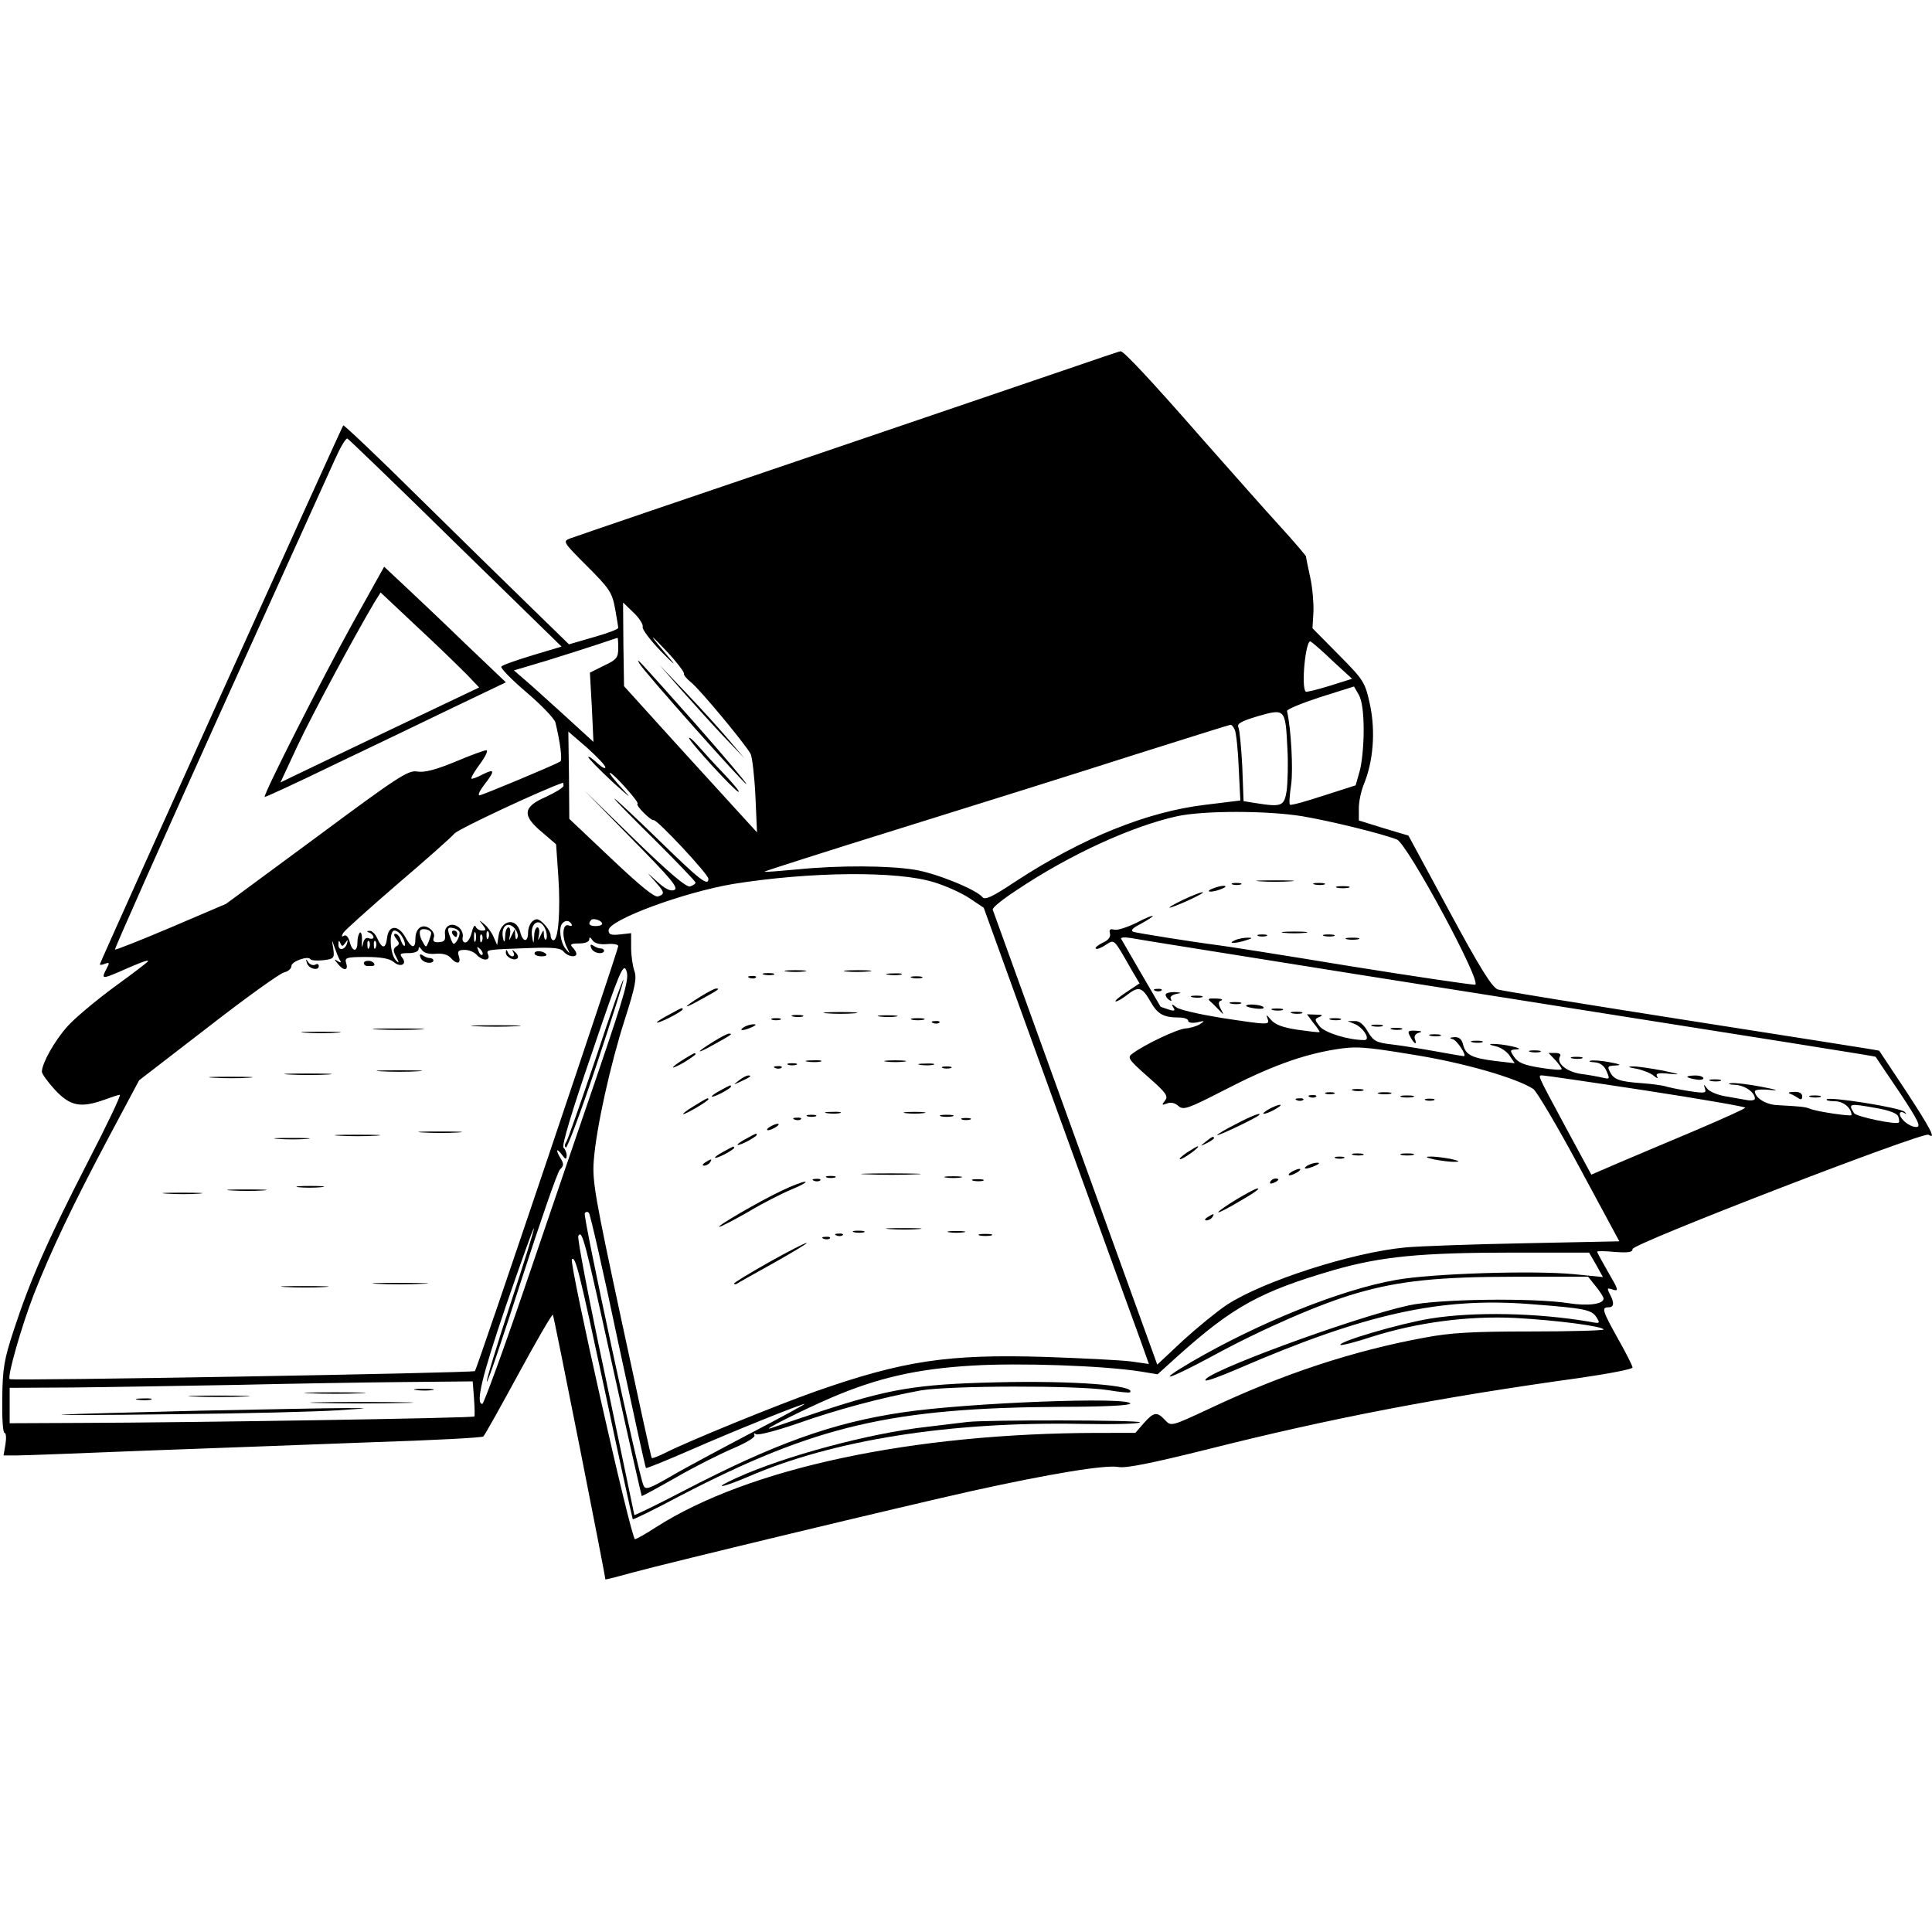 <svg version="1" xmlns="http://www.w3.org/2000/svg" width="800" height="800" viewBox="0 0 600 600"><path d="M343 110.7c-2.5.9-40.3 13.7-84 28.6-43.7 14.8-80.6 27.4-81.9 27.9-2.4.9-2.3 1.1 5.2 8.6 6.9 6.9 7.8 8.2 8.7 13.1.5 2.9 1 5.7 1 6.1 0 .4-3.4 1.7-7.7 2.9l-7.6 2.2-11.6-11.3c-6.4-6.2-22.1-21.6-34.9-34.2-12.7-12.6-23.4-22.7-23.6-22.5-.5.6-75.6 166.8-75.6 167.4 0 .2.7.2 1.6-.2 1.4-.5 1.5-.3.5 1.5-1.7 3.2-1.4 3.3 3.7 1.1 7-3.1 9.2-3.9 9.2-3.4 0 .2-4.7 3.8-10.5 8-5.7 4.2-12.3 9.7-14.6 12.3-4 4.5-7.8 11.3-7.9 14 0 .7 1.9 3.3 4.1 5.7 4.7 5 7.9 5.7 15.4 3 2.2-.8 4.3-1.5 4.7-1.5.5 0-4.1 9.6-10.1 21.2C14.9 385 9.4 397.4 4.3 413c-3 9.1-3.5 11.9-3.6 21.3-.1 5.9.2 10.7.7 10.7.5 0 .6 1.6.3 3.5l-.6 3.5h4.2c2.3 0 20.4-.7 40.2-1.5 19.8-.7 51.3-1.9 70-2.6 18.7-.6 34.3-1.4 34.6-1.8.4-.3 5.3-9.1 10.9-19.4 5.6-10.3 10.4-18.6 10.7-18.4.3.3 16.3 81 16.3 82.2 0 .1 3.7-.8 8.3-2.1 11.8-3.2 85-20.8 105.7-25.4 24-5.3 41.5-8.2 45.4-7.4 2.4.4 10.3-1.2 27.2-5.4 38.4-9.7 72.1-16.2 116.2-22.3 8.9-1.3 16.2-2.7 16.2-3.2s-2-4.5-4.5-8.9c-4.9-8.8-5.2-9.8-3-9.8 1.8 0 1.9-1.4.4-4.2-.9-1.8-.8-1.9 1-1.3 1.9.6 1.7 0-1.4-5.3-1.9-3.3-3.5-6.2-3.5-6.5 0-.2 2.5-.2 5.5.1 4.2.3 5.5.1 5.5-.9 0-1.7 90.3-36.5 91.9-35.5 2.5 1.6.7-1.8-7-13.6-4.5-6.7-8.2-12.4-8.3-12.5 0-.1-26.2-4.2-58.1-9.2-31.9-5-59.1-9.4-60.3-9.8-1.8-.6-5.5-6.5-15.1-24.3l-12.7-23.5-7.7-2.3-7.7-2.4V251c0-2.1.7-5.3 1.5-7.3 3-7.2 3.7-16.5 2-24.7-1.6-7.3-1.9-7.7-9.8-15.7l-8.1-8.2.3-5.1c.1-2.7-.3-7.6-1-10.7-.7-3.2-1.3-6.1-1.3-6.5-.1-.3-3.7-4.6-8.2-9.5-4.4-4.8-14.9-16.7-23.4-26.3-16-18.3-25.1-28.1-26-27.9-.3 0-2.5.8-5 1.6zm-201.5 58l32.9 32.1-9 2.7c-4.9 1.5-9.3 3-9.7 3.5-.4.4 3.1 4 7.8 8 4.7 4 8.7 8.2 9 9.4 1.5 6.2 2.2 11.7 1.5 12.1-1.8 1.1-24.3 10.5-25.1 10.5-.6 0 .1-1.5 1.5-3.3 3.4-4.4 3.3-5.1-.5-3.2-1.7.9-3.3 1.5-3.5 1.3-.2-.3 1-2.3 2.7-4.6 1.7-2.3 2.6-4.2 1.9-4.2-.6 0-5 1.6-9.7 3.6-6.1 2.5-9.6 3.4-11.7 3-2.8-.5-6 1.6-31.2 20.3l-28.2 20.8-17.1 7.3c-9.4 4-17.3 7.1-17.4 6.9-.2-.2 14.4-33 32.4-72.9 18.1-39.9 34.2-75.6 35.9-79.3 1.7-3.8 3.4-6.7 3.9-6.5.4.2 15.6 14.8 33.6 32.5zm58.1 26c-.3.6 2.3 4.1 5.7 7.6 3.4 3.5 4.8 4.7 3.2 2.8-7.1-8.4-7.6-9.3-1.8-3.2 3.4 3.6 5.9 6.9 5.7 7.3-.2.3.8 1.6 2.2 2.7 2.7 2.1 16.7 19 18.5 22.2.5 1 1.2 6.9 1.5 13.1l.5 11.3-3.3-3.6c-1.8-2-11.1-12.2-20.7-22.7l-17.3-19.1-.2-13-.1-13 3.3 3.2c1.8 1.7 3 3.7 2.8 4.4zm-7.6 6.6c0 2.9-.5 3.6-4.4 5.4l-4.4 2.2.6 10.7.5 10.8-9.4-8.6c-5.2-4.7-10.7-9.7-12.4-11.1l-2.9-2.5 10.4-3.1c5.8-1.8 13-4.1 16-5.1s5.6-1.9 5.8-1.9c.1-.1.2 1.4.2 3.2zm221.8 3.9l6.1 5.6-7 2.2c-3.9 1.2-7.2 2-7.4 1.8-1.5-1.5 0-16.2 1.5-15.6.4.2 3.5 2.8 6.8 6zm9.7 21.8c0 4.7-.6 10.4-1.3 12.7l-1.2 4.2-10 3.2c-5.5 1.8-10.1 3.1-10.4 2.8-.3-.2-.1-3.1.4-6.4.6-4.8 0-16.8-1.3-22.7-.1-.5 4.5-2.4 10.3-4.3l10.5-3.3 1.5 2.6c1 1.8 1.5 5.6 1.5 11.2zm-23.7 5.2c.3 4.8.1 10.8-.2 13.3-.8 4.9-1.5 5.2-9.7 3.9l-3.7-.6-.4-10.7c-.3-5.8-.8-11.3-1.2-12.2-.5-1.2.8-1.9 6.1-3.5 8.4-2.4 8.5-2.3 9.1 9.8zm-16.3-5.5c.4 1 1 6.3 1.2 11.9l.5 10-10.6 1.3c-18.2 2.1-38.5 10.3-59.3 23.9-7.2 4.8-9.4 5.8-10.2 4.8-2-2.4-14.6-7.5-21.1-8.5-8.1-1.3-23.4-1.4-36.4-.1-5.5.5-10.1.9-10.2.7-.1-.1 18.9-6.2 42.4-13.5s56-17.5 72.2-22.7c16.2-5.1 29.8-9.4 30.1-9.4.4-.1 1 .7 1.4 1.6zM188 238.3c0 .6-1.1 0-2.5-1.3s-2.6-2.2-2.8-1.9c-.2.2 3.3 3.8 7.7 7.9 5.1 4.6 6.2 5.5 3.1 2.2-2.7-2.9-4.5-5.2-4.1-5.2 1 0 9.3 9.3 8.6 9.6-.8.4 4.1 5.3 5 5.1 1-.3 17 16.8 17 18.2 0 2.5-2.6.5-15.3-11.9-7.4-7.2-13.6-13-13.9-13-.3 0 5.3 5.7 12.4 12.7 7 7 12.8 13 12.8 13.4 0 .4-.8.9-1.7 1.2-1.2.3-6.7-4.4-17.3-14.7l-15.5-15.1 14.8 15.1c12 12.2 14.6 15.2 13.1 15.8-1.2.5-2.9-.4-5.3-2.6-3.5-3.2-3.5-3.2-.8-.2 3.1 3.5 3.3 4 1.1 4.8-1.1.4-5.5-3.2-14.6-11.8l-13-12.3-.1-13.6-.2-13.5 5.8 5c3.1 2.8 5.7 5.5 5.7 6.1zm-13 5.7c0 .6-2.5 2.1-5.5 3.5-7.2 3.1-7.4 5.8-1.1 11l4.3 3.7.7 10.1c.7 10.6 0 19.7-1.5 19.7-.5 0-.9-.7-.9-1.5s-.9-2.4-2.1-3.6c-1.6-1.6-2.3-1.8-3.5-.8-.8.6-1.4 2.2-1.4 3.5 0 3.1-1.6 3.1-2.4 0-1.2-4.9-6.1-4-6.8 1.2l-.4 2.7-1.1-2.5c-.6-1.4-1.9-3.2-2.9-4-1.7-1.4-1.8-1.4-.5.2 1.2 1.6 1.1 1.8-.2 1.8-.8 0-1.8-.6-2-1.3-.3-.6-.8.2-1.2 1.9-.4 1.7-1.3 3.1-2 3.1s-1-.8-.8-1.7c.2-.9-.3-2.2-1.1-2.9-2.2-1.9-4.8-.6-4.4 2.1.2 1.8-.2 2.3-1.9 2.4-1.5.1-2-.3-1.6-1.4.4-.8-.2-2.1-1.2-2.8-2.3-1.7-4.5-.2-4.5 3.2 0 3.2-1.2 3-3.2-.7-2.2-3.8-5.2-3.6-5.6.4-.4 3.4-1.5 3.5-3 .2-.6-1.4-1.7-2.5-2.4-2.4-1 0-1 .2 0 .6.6.2 1.2.9 1.2 1.4 0 .4-.6.6-1.4.3-1-.4-1.6.3-1.9 1.8-.3 1.4-.4 1-.3-.9.1-1.7-.2-2.9-.6-2.7-.4.3-.8 1.6-.8 3 0 3.2-1.6 3.1-2.4-.1-.4-1.5-1.1-2.3-1.8-1.9-.7.5-.8.2-.2-.9.5-.8 8.1-7.6 16.9-15.2 8.8-7.5 16.8-14.6 17.7-15.7 1.3-1.4 27.1-13.5 33.6-15.7.1-.1.2.4.2.9zm229.5 9.5c8.3 1.4 24 5.2 29.3 7.2 3.2 1.2 26.7 44.7 24.3 45.1-.9.1-18.5-2.5-39.1-5.8-20.6-3.4-39.1-6.3-41-6.5-7.8-1-24.6-3.7-26-4.1-1-.4-.3-1.2 2.3-2.5 2-1.1 3.7-2.2 3.7-2.4 0-.3-2.3.6-5.1 2.1-2.9 1.4-5.9 2.4-6.9 2.1-1.3-.3-1.6 0-1.3 1.2.3 1.1-.5 2.1-2.3 2.9-1.4.7-2.4 1.5-2.1 1.8.3.3 1.7-.2 3-1.1 2.9-1.8 2.4-2.3 8 7.5l2.6 4.4-4.2 2.8c-2.3 1.5-3.7 2.8-3.2 2.8.6 0 2.1-.9 3.5-2 3.6-2.8 4.7-2.5 7.2 1.9 2.3 4.1 4.1 5.1 9.1 5.1 1.5 0 2.7.5 2.7 1 0 .6 1.2.8 2.8.5 2.4-.6 2.5-.5.8.6-1 .6-3 1.2-4.5 1.3-2.5.2-12.7 5-16.4 7.8-1.7 1.2-1.3 1.8 4.8 7.2 5.7 5 6.4 6 5.3 7.4-1.1 1.4-1 1.5.6.9 1.2-.5 2.5-.2 3.6.8 1.5 1.3 2.8.9 14.1-4.9 13.9-7.2 24.1-11 34.6-12.7 6.3-1 8.8-.9 23.9 1.6 15.9 2.5 32.4 7.3 37.6 10.7 1 .7 7.5 11.6 14.3 24.3l12.4 23-29.2.6c-16.1.3-32.8.9-37.2 1.3-16.4 1.5-44.4 10.5-55.6 17.9-3 2-9.1 7-13.5 11l-8 7.5-25.4-70.2c-13.9-38.5-25.5-70.6-25.7-71.1-.2-.6 3.2-3.3 7.5-6.1 16.4-11 35.7-19.8 49.7-22.9 8.2-1.8 28-1.8 39 0zM290.1 274c3.6 1.1 8.5 3.3 10.9 4.9l4.5 3 22.9 63.3c12.6 34.8 24.2 66.7 25.7 70.8l2.7 7.6-5.6-.8c-3.2-.4-15.1-1-26.7-1.4-30-.9-43.8 1.1-71.2 10.7-12.4 4.4-39.6 15.5-46.5 19-2.2 1.1-4.2 1.9-4.4 1.7-.2-.2-4.4-19.5-9.4-42.8-8.2-38.2-9.1-43.2-8.6-49.6.8-10.3 5.2-30 9.7-44 3.2-10 3.7-12.7 2.9-14.9-.5-1.4-1-4.7-1-7.2v-4.5l-3.5.4c-2.8.3-3.5 0-3.5-1.3 0-3.2 23.3-11.8 38.8-14.4 23.8-3.8 50.8-4.1 62.3-.5zM187 286.9c0 .4-.9.7-2 .7-2 0-2.5-.7-1.4-1.9.7-.7 3.4.2 3.4 1.2zm-17.4 2.3c.3 1.1.3 2.2 0 2.5-.3.4-.6-.2-.7-1.3 0-1.8-.1-1.8-1 .1-.9 1.9-.9 1.8-.5-.3.2-1.2 0-2.2-.5-2.2s-1 1.2-1 2.7c-.2 2.5-.2 2.6-.6.5-1-5 2.8-6.7 4.3-2zm7.9-2.2c.3.6-.1.7-.9.4-1.9-.7-2.2 3.5-.5 6.9 1 2.1 1 2.1-.5.3-1.6-2-2.2-6.7-.9-7.9.9-1 2.1-.9 2.8.3zm-17.5 1.5c.6.8 1 2 .7 2.7-.3.8-.6.5-.7-.7l-.1-2-1 2c-.9 1.9-.9 1.8-.5-.3.2-1.2 0-2.2-.5-2.2s-1 1.2-1 2.7c-.1 1.8-.3 2.2-.6 1-1-3.9 1.4-6 3.7-3.2zm-26.1 1.4c0 .3-.4 1.5-.8 2.6-.8 1.9-.8 1.9-2-.3-.7-1.2-.9-2.7-.6-3.2.6-1 3.6-.2 3.4.9zm8.8-.4c.3 1.2-1.4 4.2-2 3.5-.3-.3-.8-1.6-1.2-2.8-.6-1.9-.4-2.3 1.1-2 .9.1 1.9.7 2.1 1.3zm-17.7 1.6c.7 1.1.9 2.3.7 2.6-.3.2-.8-.5-1.2-1.6-.3-1.2-1.1-2.1-1.7-2.1-.6 0-.5.6.3 1.6 1 1.3 1 1.7 0 2.3-1 .7-1.1 1.3-.1 3.2 1 1.9 1 2.2 0 1.2-1.9-1.8-2.3-9.3-.5-9.3.8 0 1.9.9 2.5 2.1zm22.7 1.1c-.3.7-.5.2-.5-1.2s.2-1.9.5-1.3c.2.7.2 1.9 0 2.5zm4-1c-.3.8-.6.5-.6-.6-.1-1.1.2-1.7.5-1.3.3.3.4 1.2.1 1.9zm-2 1c-.3.8-.6.5-.6-.6-.1-1.1.2-1.7.5-1.3.3.3.4 1.2.1 1.9zm38.8 1c1.9-.2 3.5.1 3.5.6 0 1.3-43.9 131.4-44.5 132-.6.6-143.9 3.1-144.5 2.5-.8-.8 3.7-16.5 7.5-26.3 5.3-13.5 12.1-27.8 23.1-48.5l9.6-18L64.6 319c11.7-9.1 22.3-16.7 23.6-17 1.3-.3 2.3-1.2 2.3-2 0-1.4 5.2-3.3 5.9-2.1.3.4 2.1.5 4 .3 3.3-.4 3.5-.6 3.1-3.6-.5-2.9-.5-3 .4-.4.5 1.4 1.2 3.2 1.6 3.9.6.8.4 1-.6.4-1.2-.8-1.2-.6 0 .8 1.8 2.3 3.4 2.2 2.6-.2-.5-1.7 0-1.9 6.2-1.9 4.6 0 7.3.5 8.5 1.5 2.1 1.9 4.4.8 2.7-1.3-.9-1.2-.6-1.4 2-1.4 1.8 0 3.1-.5 3.1-1.3s.3-.7 1 .3c.6.9 2.1 1.4 4.3 1.2 2.1-.2 3.8.3 4.6 1.2 1.9 2.2 3.4 2 2.6-.4-.5-1.6-.2-2 1.8-2 1.4 0 3 .7 3.7 1.5.7.8 1.9 1.5 2.7 1.5.9 0 1.3-.6.9-1.5-.6-1.6-1.1-1.6 13.6-2.1 6.6-.2 8.9 0 9.8 1.1 1.3 1.6 4 2 4 .7 0-.4-.5-1.3-1.2-2-.9-.9-.5-1.2 2-1.2 1.9 0 3.2-.5 3.2-1.3s.3-.7 1 .3c.6.9 2.1 1.4 4.5 1.2zm233 9.4c143.2 22.6 160.8 25.4 161 25.6.1.2 3.4 5.1 7.4 11 5.9 8.9 6.8 10.8 5.2 10.8-2.1 0-5.1-2.5-5.1-4.1 0-.6.6-.7 1.3-.3.8.5.9.4.2-.3-1.2-1.3-23.3-4.8-24.2-3.9-.3.3.8.6 2.5.6 2.7 0 5.2 2.1 5.2 4.3 0 .5-11-1.1-13-2-1.5-.6-3-.7-10.2-1.1-3.5-.2-6.8-2.3-6.8-4.3 0-.5 2.1-.7 4.8-.4 3 .3 2-.1-2.8-1-4.1-.8-8.4-1.3-9.5-1.1-1.1.2-.6.4 1.2.5 3.1.1 6.3 2.3 6.3 4.3 0 .5-1.2.7-2.7.4-1.6-.3-4.6-.8-6.8-1.2-2.2-.4-4.6-1.4-5.3-2.3-1.1-1.5-1.2-1.5-.7 0 .5 1.4-.1 1.5-5.2.7-3.2-.5-6.5-1.2-7.3-1.5-.8-.2-4-.7-7-.9-7-.5-8.8-1.1-10-3.5-.9-1.7-.7-1.9 1.7-2 2-.1 1.6-.4-1.7-1-2.5-.5-5.2-.7-6-.5-.8.2-.3.4 1.1.5 1.7.1 3 .9 3.8 2.7 1.1 2.5 1 2.6-1.1 2.1-1.3-.3-4.4-.9-6.9-1.2-4.5-.7-7.7-3.4-6.4-5.5.4-.6-.3-1-1.5-1h-2.1l2.1 2.2c1.1 1.2 2 2.5 2 2.8 0 .4-3 .2-6.6-.4-5.1-.8-7-1.6-8.2-3.4-1.4-2.1-1.3-2.2.9-2.3 2.9-.2-4.6-1.8-7.6-1.7-1.2 0-.9.3.9.7 1.6.3 3.6 1.7 4.4 2.9l1.6 2.4-6-.7c-7.3-.9-9.2-1.9-10-5-.4-1.8-1.3-2.5-2.8-2.4-1.4.1-1.6.3-.5.6 1.4.3 4.6 5.3 3.5 5.3-.2 0-3.9-.6-8.2-1.4-4.4-.8-10.5-1.8-13.8-2.2-5.2-.6-6-1-7.8-4-1.3-2.3-2.7-3.4-4.1-3.3h-2.2l2.2.9c2.7 1.1 5.1 5 3 5-5 0-12.4-2.3-13.9-4.3-1.6-2.1-1.6-2.2 0-2.9 1.2-.5.9-.7-1.1-.7l-2.8-.1 2 2.7c1.2 1.4 2 2.7 1.9 2.8-.2.2-3.2-.2-6.8-.7-4.7-.7-7-1.6-8.3-3.1-1.3-1.6-1.6-1.7-1.1-.5.8 2.2.8 2.2-14.4-.1-6.7-1.1-13-2.5-13.9-3.3-1.4-1.1-1.6-1.1-.9.1.7 1 .3 1.2-1.5.6-1.3-.4-2.4-.8-2.5-.9-.1-.1-11.1-19.1-12.2-21-.3-.5 1-.6 2.9-.3 1.9.4 33.6 5.4 70.4 11.3zm-314.3-9.7c.8-1.2.9-1.2.6 0-.6 2.2-2.8 2.5-2.7.4 0-1.2.2-1.4.6-.4.5 1.1.7 1.1 1.5 0zm7.5 1.3c-.3.8-.6.5-.6-.6-.1-1.1.2-1.7.5-1.3.3.3.4 1.2.1 1.9zm2 0c-.3.8-.6.5-.6-.6-.1-1.1.2-1.7.5-1.3.3.3.4 1.2.1 1.9zm33.1 2.3c-.3.3-.9-.2-1.2-1.2-.6-1.4-.5-1.5.5-.6.7.7 1 1.5.7 1.8zm35.7 37.3c-5.6 16.3-15.7 46-22.5 65.9-6.8 20-12.8 36.3-13.2 36.3-2.2 0-.1-8.7 7.4-30.7 4.6-13.3 8.4-24 8.6-23.8.2.2-3.1 10.8-7.3 23.5-4.2 12.8-7.5 23.6-7.3 24.1.2.5 5-13.8 10.8-31.8 5.8-17.9 11.1-33.3 11.9-34.1 1.2-1.1 1.2-1.8.3-3.3-1.7-2.7-1.5-3.7.3-1.3 1.1 1.5 1.4 1.6 1.5.3 0-.8-.4-1.9-1-2.5-.6-.6 2.6-11.3 8.8-29.3 8.7-25.7 9.8-28.1 10.7-25.7 1 2.3-.2 6.6-9 32.4zm325.8 4.9c16.9 2.6 30.7 5 30.7 5.3 0 .3-7.1 3.5-15.8 7.2-8.6 3.6-19.4 8.2-23.9 10.1l-8.1 3.5-7.9-14.6c-9.4-17.5-8.8-16.2-7.1-16.2.7 0 15.1 2.1 32.1 4.7zm71.3 5.4c4 .7 6.5 1.6 6.9 2.6.3.9.4 1.7.2 1.9-.8.8-13.2-1.8-13.9-2.9-1.9-3-1.6-3.1 6.8-1.6zm-390.7 72.4c4.6 21.4 8.5 39.2 8.7 39.4.2.2 6.5-2.4 14.1-5.7 13.2-5.8 34.1-14.2 35.2-14.2.3 0-7 4-16.4 8.9-9.3 4.9-20.6 10.9-25 13.5-7.1 4.1-8.1 4.4-8.7 2.8-1.6-3.6-18.8-83.4-18.2-84.4.3-.5.9-.6 1.3-.1.4.4 4.5 18.3 9 39.8zm-1.4 9c4.7 21.4 8.7 39 8.8 39.1.1.1 4.9-2.5 10.7-5.8 5.7-3.3 13.7-7.3 17.7-9 4.2-1.8 7-3.5 6.6-4.1-.3-.6-.1-.7.5-.3.7.4 6.4-1.1 12.8-3.3 12.4-4.4 26.4-8.1 38.4-10.3 9-1.5 48.2-1.6 58-.1 3.6.6 6.7.9 6.9.7 2.3-2.2-18.2-3.7-41.7-3.1-24.8.6-32.9 2-54.6 9.1-7.2 2.4-14 4.7-15.1 5.1-4 1.3 9.3-5.4 18.8-9.5 14.3-6.1 26.5-8.9 43.6-9.9 14.4-.9 40.5 0 52.1 1.8l5.5.9 6.3-5.7c17.2-15.4 25.6-20 48.5-26.7 14.8-4.2 26.7-5.4 56.2-5.4h23l2.2 3.8 2.1 3.8-9.1-.9c-12.7-1.2-44.3-.2-55.2 1.8-17.1 3-42.6 13.3-63.4 25.4-11.9 7-7.4 5.7 6.5-1.8 15.4-8.4 33.6-16.3 44.8-19.5 13.1-3.8 25.2-5.1 49.4-5.1h22.4l2.4 3c1.3 1.6 2.4 3.3 2.4 3.8 0 1.7-4.8 2.4-11 1.4-11.2-1.7-40.4-1.3-49.5.7-17.4 3.8-65 21.4-63.1 23.3.3.3 4.7-1.3 9.8-3.5 39.5-17.1 62.9-22.4 91-20.2 16.9 1.3 19.1 1.7 20.6 4.1 1.2 1.9 1.1 2-2 1.4-16.3-2.8-36.1-3.2-49.6-1-9.3 1.5-28.8 7.2-27.9 8.2.3.2 4.8-.9 9.9-2.6 13.9-4.4 29.7-6.5 44.3-5.8 12.9.7 27.5 2.6 27.5 3.6 0 .3-10.2.6-22.7.6-18 0-24.9.4-32.8 1.9-22.3 4.1-44.2 11.3-67.4 22.3-11.4 5.3-11.4 5.3-13.3 3.3-2.5-2.7-3.5-2.5-6.6 1l-2.6 3H341c-57.6.1-108.5 10.9-137.3 29.3-3.2 2.1-6.1 3.7-6.5 3.7-1.2 0-20.5-85.9-19.6-86.9 1.1-1.2 2.3 3.8 10.2 40.6 4.6 21.9 8.6 39.9 8.7 40.1.2.2 6.7-3 14.6-7.2 42.2-21.9 65.8-27.4 118.7-27.7 12.2 0 21.2-.4 21.2-1 0-2.2-50.3-.3-70.5 2.7-21.9 3.2-39.9 9.7-68.2 24.4-8.4 4.4-15.3 7.7-15.3 7.5 0-.2-4.1-19.5-9-43-5-23.4-8.8-43.1-8.4-43.7 1.2-1.9 1.9.6 10.9 41.7zm-43.3 8.7c.2 2.9.3 5.5.1 5.7-.3.5-88.7 1.9-122 2L3 442v-11l19.3-.1c10.5-.1 33.4-.5 50.7-.8 17.3-.4 41-.8 52.7-.9l21.1-.2.4 5.2z"/><path d="M109.6 193.4c-9.2 16.6-28 53.6-27.4 54.1.2.1 9.8-4.3 21.3-9.9 11.6-5.5 28.4-13.6 37.3-17.9l16.3-7.8-12.8-12.2c-7-6.8-15.5-14.8-18.9-18l-6.1-5.7-9.7 17.4zm35.6 16.3l3.6 3.8-27.1 12.9c-15 7.2-28.9 13.8-30.9 14.8l-3.7 1.8 5.3-11.4c4.6-9.8 17.7-34.1 23.8-44.4l2-3.2 11.6 10.9c6.5 6 13.3 12.7 15.4 14.8zM198.6 206.1c1.3 2.4 32.8 37.8 33.2 37.4.2-.2-6.9-8.6-15.8-18.7-18.5-20.8-18.6-20.9-17.4-18.7zM211.8 214.5c3.9 4.4 9.8 10.9 13.2 14.5l6.2 6.5-5.1-6c-2.8-3.3-8.7-9.8-13.2-14.5l-8.1-8.5 7 8zM214 229.2c0 1 13.9 16.2 15.3 16.7.7.2-1.3-2.2-4.4-5.5-3.1-3.2-6.8-7.3-8.2-8.9-1.5-1.7-2.7-2.7-2.7-2.3zM391.3 273.7c2.6.2 6.8.2 9.5 0 2.6-.2.4-.3-4.8-.3s-7.4.1-4.7.3zM382.8 274.7c.6.2 1.8.2 2.5 0 .6-.3.1-.5-1.3-.5-1.4 0-1.9.2-1.2.5zM408.3 274.7c.9.2 2.3.2 3 0 .6-.3-.1-.5-1.8-.5-1.6 0-2.2.2-1.2.5zM376.5 276c-1.3.5-1.4.9-.5.9.8 0 2.4-.4 3.5-.9 1.3-.5 1.4-.9.5-.9-.8 0-2.4.4-3.5.9zM415.3 275.7c.9.2 2.5.2 3.5 0 .9-.3.1-.5-1.8-.5-1.9 0-2.7.2-1.7.5zM367.5 279.4c-6.6 3.2-5.3 3.3 1.6.2 3-1.4 5-2.5 4.4-2.5-.5-.1-3.2 1-6 2.3zM398.8 289.7c1.7.2 4.7.2 6.5 0 1.7-.2.3-.4-3.3-.4-3.6 0-5 .2-3.2.4zM390.8 290.7c.6.2 1.8.2 2.5 0 .6-.3.1-.5-1.3-.5-1.4 0-1.9.2-1.2.5zM411.3 290.7c.9.2 2.3.2 3 0 .6-.3-.1-.5-1.8-.5-1.6 0-2.2.2-1.2.5zM383.5 292c-2.5 1.1.1 1.1 3.5 0 2-.6 2.1-.8.5-.8-1.1 0-2.9.3-4 .8zM418.3 291.7c.9.2 2.5.2 3.5 0 .9-.3.1-.5-1.8-.5-1.9 0-2.7.2-1.7.5zM420.3 338.7c.9.2 2.3.2 3 0 .6-.3-.1-.5-1.8-.5-1.6 0-2.2.2-1.2.5zM411.8 339.7c.6.2 1.8.2 2.5 0 .6-.3.1-.5-1.3-.5-1.4 0-1.9.2-1.2.5zM428.3 339.7c.9.2 2.5.2 3.5 0 .9-.3.1-.5-1.8-.5-1.9 0-2.7.2-1.7.5zM406.8 340.7c.7.3 1.6.2 1.9-.1.4-.3-.2-.6-1.3-.5-1.1 0-1.4.3-.6.6zM435.3 340.7c.9.2 2.5.2 3.5 0 .9-.3.1-.5-1.8-.5-1.9 0-2.7.2-1.7.5zM402.8 341.7c.7.3 1.6.2 1.9-.1.4-.3-.2-.6-1.3-.5-1.1 0-1.4.3-.6.6zM442.8 341.7c.6.2 1.8.2 2.5 0 .6-.3.1-.5-1.3-.5-1.4 0-1.9.2-1.2.5zM394 344.5c-1.4.8-2 1.4-1.5 1.4.6 0 2.1-.6 3.5-1.4 1.4-.8 2.1-1.4 1.5-1.4-.5 0-2.1.6-3.5 1.4zM383.8 349.1c-3.2 1.6-5.8 3.2-5.8 3.4 0 .5 11.9-5.2 12.9-6.1 1.3-1.2-2.2.1-7.1 2.7zM374.4 354.6c-1.8 1.4-1.8 1.5.4.4 1.2-.6 2.2-1.3 2.2-1.5 0-.8-.5-.6-2.6 1.1zM368.5 358c-1.6 1.1-2.5 2-2 2 1 0 6.4-3.9 5.5-4-.3 0-1.8.9-3.5 2zM420.3 358.7c.9.2 2.3.2 3 0 .6-.3-.1-.5-1.8-.5-1.6 0-2.2.2-1.2.5zM435.3 358.7c.9.2 2.5.2 3.5 0 .9-.3.1-.5-1.8-.5-1.9 0-2.7.2-1.7.5zM414.8 359.7c.6.2 1.8.2 2.5 0 .6-.3.1-.5-1.3-.5-1.4 0-1.9.2-1.2.5zM445.5 360.1c2.2.4 5.1.8 6.5.7 1.6 0 1.1-.3-1.5-.9-2.2-.4-5.1-.8-6.5-.7-1.6 0-1.1.3 1.5.9zM406 362c-1.8 1.2-.2 1.2 2.5 0 1.3-.6 1.5-.9.5-.9-.8 0-2.2.4-3 .9zM401 364c-.8.5-1 1-.5 1 .6 0 1.7-.5 2.5-1s1.1-1 .5-1c-.5 0-1.7.5-2.5 1zM394.5 367c-.3.6.1.7.9.4 1.8-.7 2.1-1.4.7-1.4-.6 0-1.3.4-1.6 1zM384.3 372.3c-6.9 4.2-8.2 5.8-1.8 2.2 6.5-3.7 9.2-5.5 8-5.4-.6 0-3.3 1.5-6.2 3.2z"/><path d="M375 378c-.9.6-1 1-.3 1 .6 0 1.5-.5 1.8-1 .8-1.2.4-1.2-1.5 0zM244.3 301.7c1.5.2 3.9.2 5.5 0 1.5-.2.2-.4-2.8-.4s-4.3.2-2.7.4zM262.7 301.7c1.8.2 5 .2 7 0 2.1-.2.7-.4-3.2-.4-3.8 0-5.5.2-3.8.4zM237.3 302.7c.9.2 2.3.2 3 0 .6-.3-.1-.5-1.8-.5-1.6 0-2.2.2-1.2.5zM275.8 302.7c1.2.2 3 .2 4 0 .9-.3-.1-.5-2.3-.4-2.2 0-3 .2-1.7.4zM232.8 303.7c.7.3 1.6.2 1.9-.1.4-.3-.2-.6-1.3-.5-1.1 0-1.4.3-.6.6zM283.3 303.7c.9.2 2.3.2 3 0 .6-.3-.1-.5-1.8-.5-1.6 0-2.2.2-1.2.5zM217.7 309.4c-5.7 3.5-5.9 4.3-.2 1.1 5.8-3.2 6.2-3.5 4.9-3.5-.5 0-2.6 1.1-4.7 2.4z"/><path d="M207.8 315.1c-2.1 1.1-3.8 2.2-3.8 2.4 0 .3 1.8-.4 4-1.5s4-2.3 4-2.5c0-.7 0-.7-4.2 1.6zM256.8 314.7c2.3.2 6.1.2 8.5 0 2.3-.2.4-.4-4.3-.4s-6.6.2-4.2.4zM246.3 315.7c.9.2 2.3.2 3 0 .6-.3-.1-.5-1.8-.5-1.6 0-2.2.2-1.2.5zM273.3 315.7c1.5.2 3.7.2 5 0 1.2-.2 0-.4-2.8-.4-2.7 0-3.8.2-2.2.4zM239.8 316.7c.6.2 1.8.2 2.5 0 .6-.3.1-.5-1.3-.5-1.4 0-1.9.2-1.2.5zM283.3 316.7c.9.2 2.5.2 3.5 0 .9-.3.1-.5-1.8-.5-1.9 0-2.7.2-1.7.5zM289.8 317.7c.7.3 1.6.2 1.9-.1.4-.3-.2-.6-1.3-.5-1.1 0-1.4.3-.6.6zM231 319c-1.8 1.2-.2 1.2 2.5 0 1.3-.6 1.5-.9.5-.9-.8 0-2.2.4-3 .9zM221.7 323.4c-5.7 3.5-5.9 4.3-.2 1.1 5.8-3.2 6.2-3.5 4.9-3.5-.5 0-2.6 1.1-4.7 2.4z"/><path d="M212.3 329c-1.8 1.1-3.3 2.2-3.3 2.5 0 .2 1.6-.5 3.5-1.6 1.9-1.2 3.5-2.3 3.5-2.5 0-.6-.3-.5-3.7 1.6zM250.8 329.7c1.2.2 3 .2 4 0 .9-.3-.1-.5-2.3-.4-2.2 0-3 .2-1.7.4zM275.3 329.7c1.5.2 3.9.2 5.5 0 1.5-.2.2-.4-2.8-.4s-4.3.2-2.7.4zM244.8 330.7c.6.2 1.8.2 2.5 0 .6-.3.1-.5-1.3-.5-1.4 0-1.9.2-1.2.5zM285.8 330.7c1.2.2 3 .2 4 0 .9-.3-.1-.5-2.3-.4-2.2 0-3 .2-1.7.4zM240.8 331.7c.7.3 1.6.2 1.9-.1.4-.3-.2-.6-1.3-.5-1.1 0-1.4.3-.6.6zM292.8 331.7c.6.2 1.8.2 2.5 0 .6-.3.1-.5-1.3-.5-1.4 0-1.9.2-1.2.5zM229.4 335.6c-1.8 1.4-1.8 1.4.6.3 3.1-1.4 3.6-1.9 2.4-1.9-.6 0-1.9.7-3 1.6zM223.8 338.6c-3.8 2-3.6 2.8.2.9 1.7-.9 3-1.8 3-2 0-.7-.1-.6-3.2 1.1zM215.5 343.5c-2.2 1.3-3.7 2.5-3.3 2.5.9 0 7.8-4.1 7.8-4.6 0-.6-.3-.5-4.5 2.1zM256.8 345.7c1.2.2 3 .2 4 0 .9-.3-.1-.5-2.3-.4-2.2 0-3 .2-1.7.4zM281.3 345.7c1.5.2 3.9.2 5.5 0 1.5-.2.2-.4-2.8-.4s-4.3.2-2.7.4zM250.8 346.7c.6.2 1.8.2 2.5 0 .6-.3.1-.5-1.3-.5-1.4 0-1.9.2-1.2.5zM292.3 346.7c.9.2 2.5.2 3.5 0 .9-.3.1-.5-1.8-.5-1.9 0-2.7.2-1.7.5zM246.8 347.7c.7.3 1.6.2 1.9-.1.4-.3-.2-.6-1.3-.5-1.1 0-1.4.3-.6.6zM298.8 347.7c.6.2 1.8.2 2.5 0 .6-.3.1-.5-1.3-.5-1.4 0-1.9.2-1.2.5zM239 350c-.8.5-1 1-.5 1 .6 0 1.7-.5 2.5-1s1.1-1 .5-1c-.5 0-1.7.5-2.5 1zM231.8 353.6c-3.8 2-3.6 2.8.2.9 1.7-.9 3-1.8 3-2 0-.7-.1-.6-3.2 1.1zM224.8 357.6c-3.8 2-3.6 2.8.2.9 1.7-.9 3-1.8 3-2 0-.7-.1-.6-3.2 1.1zM219 361c-.9.6-1 1-.3 1 .6 0 1.5-.5 1.8-1 .8-1.2.4-1.2-1.5 0zM269.3 364.7c4.3.2 11 .2 15 0 4-.1.5-.3-7.8-.3-8.2 0-11.5.2-7.2.3zM256.8 365.7c.6.2 1.8.2 2.5 0 .6-.3.1-.5-1.3-.5-1.4 0-1.9.2-1.2.5zM293.8 365.7c1.2.2 3.2.2 4.5 0 1.2-.2.2-.4-2.3-.4s-3.5.2-2.2.4zM252.8 366.7c.7.3 1.6.2 1.9-.1.4-.3-.2-.6-1.3-.5-1.1 0-1.4.3-.6.6zM302.3 366.7c.9.2 2.3.2 3 0 .6-.3-.1-.5-1.8-.5-1.6 0-2.2.2-1.2.5zM242.5 369.9c-7.1 3.4-20.3 11.1-19.1 11.1.5 0 4.5-2.1 8.9-4.6 4.3-2.6 10.4-5.7 13.5-7 3.2-1.3 5-2.4 4.2-2.4-.8 0-4.2 1.3-7.5 2.9zM276.3 381.7c2.6.2 6.7.2 9 0s.2-.3-4.8-.3c-4.9 0-6.8.1-4.2.3zM265.3 382.7c.9.2 2.3.2 3 0 .6-.3-.1-.5-1.8-.5-1.6 0-2.2.2-1.2.5zM294.8 382.7c1.2.2 3.2.2 4.5 0 1.2-.2.2-.4-2.3-.4s-3.5.2-2.2.4zM259.8 383.7c.7.3 1.6.2 1.9-.1.4-.3-.2-.6-1.3-.5-1.1 0-1.4.3-.6.6zM304.3 383.7c.9.2 2.5.2 3.5 0 .9-.3.1-.5-1.8-.5-1.9 0-2.7.2-1.7.5zM255.8 384.7c.7.3 1.6.2 1.9-.1.4-.3-.2-.6-1.3-.5-1.1 0-1.4.3-.6.6zM238.8 392c-6 3.4-10.8 6.3-10.8 6.6 0 .3.3.3.8.1.4-.3 5.6-3.2 11.7-6.6 6-3.4 10.5-6.1 10-6.1-.6 0-5.8 2.7-11.7 6zM140.5 290c.3.5.8 1 1.1 1 .2 0 .4-.5.4-1 0-.6-.5-1-1.1-1-.5 0-.7.4-.4 1zM183.6 294.4c.3.9 1.5 1.6 2.7 1.6 1.8 0 1.7-1.5-.1-1.5-.4 0-1.3-.4-1.9-.8-.9-.6-1.1-.3-.7.7zM157.1 295.8c-.1 1.4 2.6 2.8 3.6 1.8.4-.3.1-1.2-.7-1.9-1-.9-1.1-.9-.6 0 .4.7.3 1.3-.3 1.3-.5 0-1.2-.6-1.4-1.3-.4-.9-.6-.9-.6.1zM166 296.1c0 .5 1 .9 2.2.9 1.2 0 1.8-.3 1.4-.7-1-1.1-3.6-1.2-3.6-.2zM130.6 297.4c.3.9 1.5 1.6 2.7 1.6 1.8 0 1.7-1.5-.1-1.5-.4 0-1.3-.4-1.9-.8-.9-.6-1.1-.3-.7.7zM95.3 299c.4 1.8 3.7 2.7 3.7 1 0-.6-.5-.8-1.1-.4-.6.3-1.6 0-2.1-.7-.8-1.2-.9-1.1-.5.1zM113 299.1c0 .5.5.9 1 .9h1.5c1.4 0 .8-1.3-.7-1.6-1-.1-1.8.2-1.8.7zM147.8 318.7c3.4.2 9 .2 12.5 0 3.4-.2.6-.3-6.3-.3-6.9 0-9.7.1-6.2.3zM117.3 319.7c3.7.2 9.6.2 13 0 3.4-.2.4-.3-6.8-.3-7.1 0-9.9.1-6.2.3zM94.8 320.7c2.9.2 7.4.2 10 0 2.6-.2.2-.3-5.3-.3s-7.6.1-4.7.3zM118.3 332.7c3.1.2 8.3.2 11.5 0 3.1-.2.5-.3-5.8-.3s-8.9.1-5.7.3zM89.8 333.7c3.4.2 8.8.2 12 0 3.1-.2.3-.3-6.3-.3s-9.2.1-5.7.3zM66.3 334.7c3.2.2 8.1.2 11 0 2.9-.2.3-.3-5.8-.3-6 0-8.4.1-5.2.3zM131.3 351.7c3.2.2 8.1.2 11 0 2.9-.2.3-.3-5.8-.3-6 0-8.4.1-5.2.3zM105.3 352.7c3.1.2 8.3.2 11.5 0 3.1-.2.5-.3-5.8-.3s-8.9.1-5.7.3zM86.3 353.7c2.6.2 6.7.2 9 0s.2-.3-4.8-.3c-4.9 0-6.8.1-4.2.3zM92.7 368.7c1.8.2 5 .2 7 0 2.1-.2.7-.4-3.2-.4-3.8 0-5.5.2-3.8.4zM71.8 369.7c2.9.2 7.4.2 10 0 2.6-.2.2-.3-5.3-.3s-7.6.1-4.7.3zM51.8 370.7c2.9.2 7.4.2 10 0 2.6-.2.2-.3-5.3-.3s-7.6.1-4.7.3zM117.2 398.7c3.7.2 10 .2 14 0 4-.1 1-.3-6.7-.3s-11 .1-7.3.3zM88.8 399.7c3.4.2 8.8.2 12 0 3.1-.2.3-.3-6.3-.3s-9.2.1-5.7.3zM358.8 307.7c.7.3 1.6.2 1.9-.1.4-.3-.2-.6-1.3-.5-1.1 0-1.4.3-.6.6zM362 308.9c0 .6.5 1.3 1.2 1.7.6.4.8.3.4-.4-.3-.6.3-1.2 1.6-1.5 2-.4 1.9-.4-.4-.6-1.6 0-2.8.3-2.8.8zM370.3 309.7c.9.2 2.3.2 3 0 .6-.3-.1-.5-1.8-.5-1.6 0-2.2.2-1.2.5zM376.1 311.2c.8.7 2 2 2.8 2.8 1.2 1.3 1.2 1.2.2-.7-.8-1.6-.8-2.3.2-2.6.6-.3-.1-.6-1.7-.6-2.5-.1-2.7.1-1.5 1.1zM382.3 311.7c.9.2 2.3.2 3 0 .6-.3-.1-.5-1.8-.5-1.6 0-2.2.2-1.2.5zM387 312.4c0 .2 1.3.6 2.9.8 1.7.2 2.8.1 2.5-.4-.5-.8-5.4-1.2-5.4-.4zM395.3 313.7c.9.2 2.3.2 3 0 .6-.3-.1-.5-1.8-.5-1.6 0-2.2.2-1.2.5zM401.3 314.7c.9.2 2.3.2 3 0 .6-.3-.1-.5-1.8-.5-1.6 0-2.2.2-1.2.5zM413.3 316.7c.9.2 2.3.2 3 0 .6-.3-.1-.5-1.8-.5-1.6 0-2.2.2-1.2.5zM426.3 318.7c.9.2 2.3.2 3 0 .6-.3-.1-.5-1.8-.5-1.6 0-2.2.2-1.2.5zM432.3 319.7c.9.2 2.3.2 3 0 .6-.3-.1-.5-1.8-.5-1.6 0-2.2.2-1.2.5zM438 322c1.2 2.3 2.2 2.7 1.4.6-.3-.8.2-1.6 1.3-1.9 1.2-.3.8-.5-1-.6-2.5-.1-2.7.1-1.7 1.9zM444.3 321.7c.9.2 2.3.2 3 0 .6-.3-.1-.5-1.8-.5-1.6 0-2.2.2-1.2.5zM457.3 323.7c.9.2 2.3.2 3 0 .6-.3-.1-.5-1.8-.5-1.6 0-2.2.2-1.2.5zM475.3 326.7c.9.2 2.3.2 3 0 .6-.3-.1-.5-1.8-.5-1.6 0-2.2.2-1.2.5zM488.3 328.7c.9.2 2.3.2 3 0 .6-.3-.1-.5-1.8-.5-1.6 0-2.2.2-1.2.5zM508.2 331.9c2 .4 4.5 1.4 5.4 2.2 1.1.9 1.5.9 1 .2-.5-1 .5-1.2 4.1-.8 3.6.3 3 .1-2.2-1-3.8-.7-8.1-1.4-9.5-1.3-1.7 0-1.3.3 1.2.7zM524 334.4c0 .2 1.1.6 2.5.8 1.4.3 2.5.1 2.5-.3 0-.5-1.1-.9-2.5-.9s-2.5.2-2.5.4zM531.3 335.7c.9.2 2.3.2 3 0 .6-.3-.1-.5-1.8-.5-1.6 0-2.2.2-1.2.5zM556 339.7c.8.3 2 1 2.6 1.4.7.5 1.1.3 1.1-.6 0-1-1-1.5-2.6-1.4-1.6 0-2 .3-1.1.6zM562.3 340.7c.9.2 2.3.2 3 0 .6-.3-.1-.5-1.8-.5-1.6 0-2.2.2-1.2.5zM185 328.7c-4.6 13.6-8.7 25.3-9.1 25.9-.5.6-.6 1.4-.2 1.8.4.4 4.7-11.1 9.5-25.5 4.8-14.5 8.6-26.4 8.4-26.6-.2-.3-4.1 10.7-8.6 24.4zM300.5 441.6c-1.6.2-7.3.9-12.5 1.5-18 2-44.4 9.1-59.3 15.9-8 3.6-4.7 3.2 3.9-.5 26.2-11.3 62.1-17 102.7-16.3 10.3.2 18.7 0 18.7-.5 0-.7-47.4-.8-53.5-.1zM129.3 431.7c1.5.2 3.7.2 5 0 1.2-.2 0-.4-2.8-.4-2.7 0-3.8.2-2.2.4zM96.3 432.7c4.2.2 11.2.2 15.5 0 4.2-.1.7-.3-7.8-.3s-12 .2-7.7.3zM60.3 433.7c4.2.2 11.2.2 15.5 0 4.2-.1.7-.3-7.8-.3s-12 .2-7.7.3zM42.8 434.7c1.2.2 3 .2 4 0 .9-.3-.1-.5-2.3-.4-2.2 0-3 .2-1.7.4zM99.2 435.7c7 .2 18.7.2 26 0 7.3-.1 1.6-.3-12.7-.3-14.3 0-20.3.2-13.3.3zM62 438.1c-20.1.5-39.2 1-42.5 1.2-3.3.2 12 .2 34-.1 22-.2 45-.8 51-1.2 10.7-.7 10.8-.7 2.5-.7-4.7 0-24.9.4-45 .8z"/></svg>